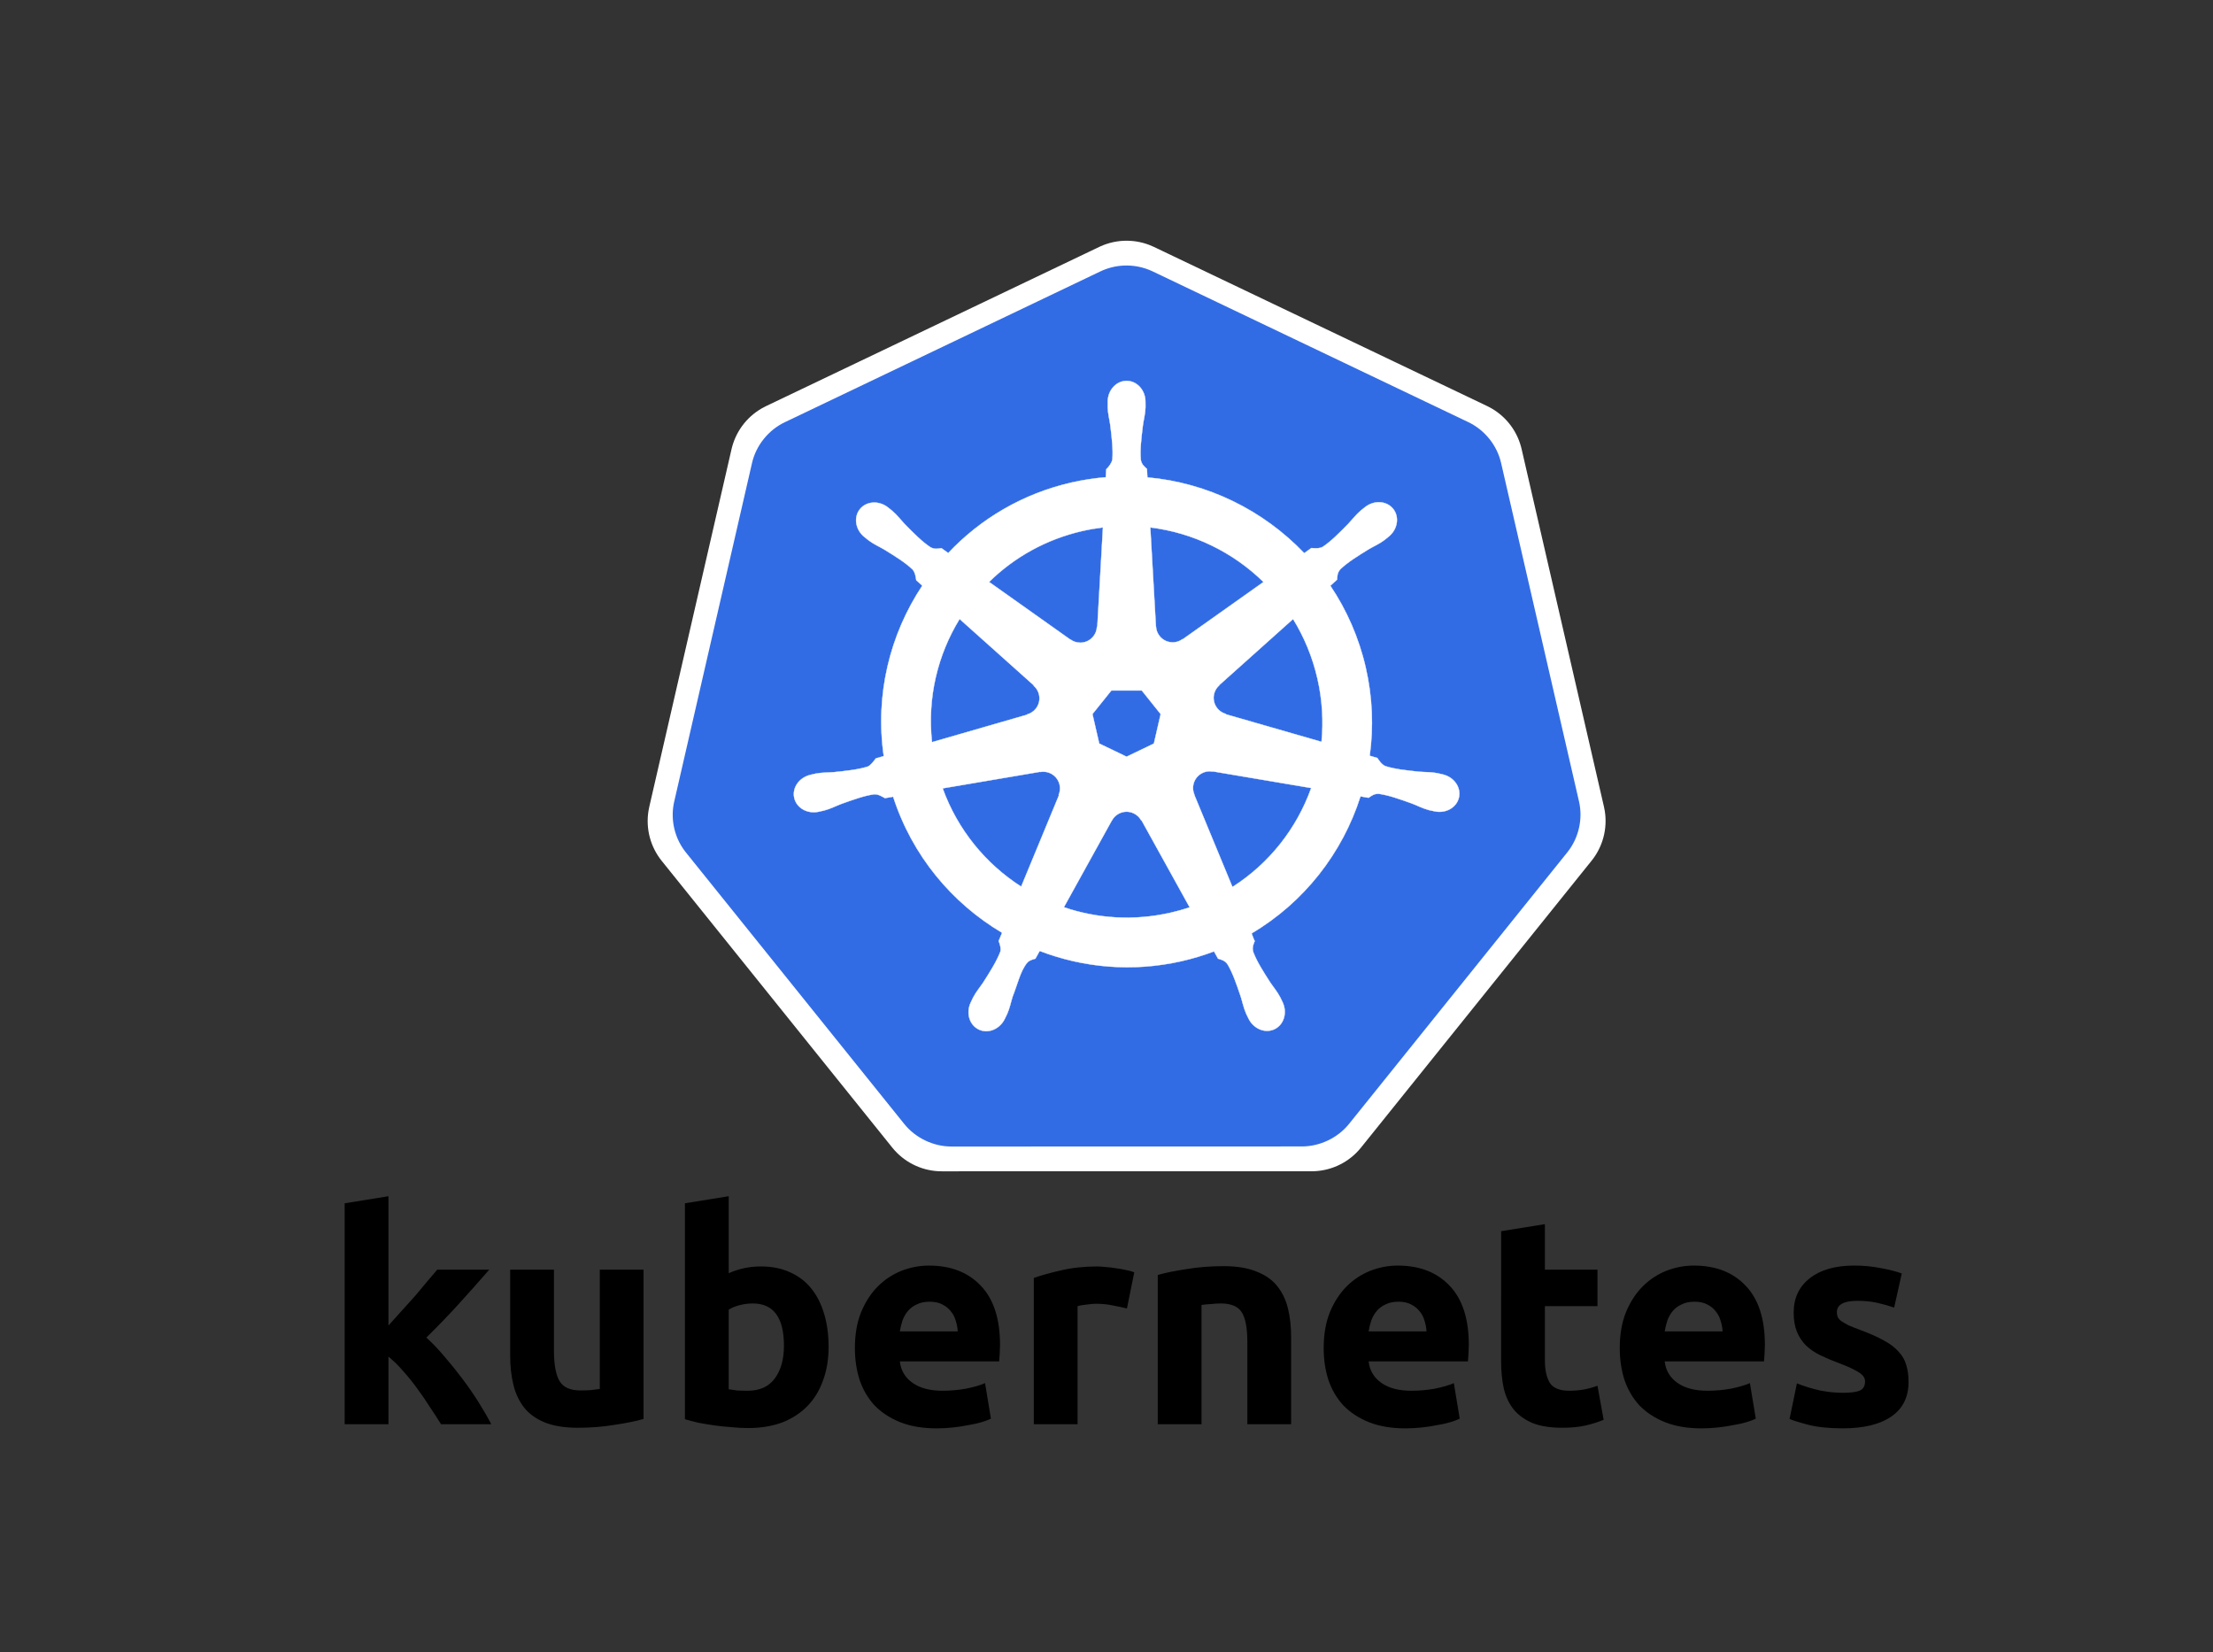 <?xml version="1.0" encoding="utf-8"?>
<!-- Generator: Adobe Illustrator 21.1.0, SVG Export Plug-In . SVG Version: 6.00 Build 0)  -->
<svg version="1.1"
	 id="svg2" inkscape:export-filename="/home/thockin/src/kubernetes/kubernetes.png" inkscape:export-xdpi="250.55" inkscape:export-ydpi="250.55" inkscape:version="0.48.4 r9939" sodipodi:docname="name_white.svg" xmlns:cc="http://creativecommons.org/ns#" xmlns:dc="http://purl.org/dc/elements/1.1/" xmlns:inkscape="http://www.inkscape.org/namespaces/inkscape" xmlns:rdf="http://www.w3.org/1999/02/22-rdf-syntax-ns#" xmlns:sodipodi="http://sodipodi.sourceforge.net/DTD/sodipodi-0.dtd" xmlns:svg="http://www.w3.org/2000/svg"
	 xmlns="http://www.w3.org/2000/svg" xmlns:xlink="http://www.w3.org/1999/xlink" x="0px" y="0px"
	 viewBox="-138 -218.175 445.817 332.825" enable-background="new -138 -218.175 445.817 332.825" xml:space="preserve">
<rect x="-138" y="-218.175" width="445.817" height="332.825" fill="#333333" stroke="none"/>
<sodipodi:namedview  bordercolor="#666666" borderopacity="1.0" fit-margin-bottom="10" fit-margin-left="10" fit-margin-right="10" fit-margin-top="10" id="base" inkscape:current-layer="text4373" inkscape:cx="306.01712" inkscape:cy="-127.6824" inkscape:document-units="px" inkscape:pageopacity="0.0" inkscape:pageshadow="2" inkscape:snap-global="false" inkscape:window-height="822" inkscape:window-maximized="0" inkscape:window-width="1519" inkscape:window-x="73" inkscape:window-y="25" inkscape:zoom="0.75130096" pagecolor="#ffffff" showgrid="false">
	</sodipodi:namedview>
<g id="layer1" transform="translate(-6.105,-305.366)" inkscape:groupmode="layer" inkscape:label="Layer 1">
	<g id="text4373">
		<path id="path2985" d="M-53.639,354.185c0.868-0.947,1.756-1.933,2.663-2.959c0.947-1.026,1.854-2.032,2.722-3.018
			c0.868-1.026,1.677-1.992,2.427-2.9c0.789-0.907,1.46-1.697,2.012-2.367h10.475c-2.091,2.407-4.143,4.715-6.155,6.924
			c-1.973,2.17-4.143,4.419-6.51,6.747c1.184,1.065,2.407,2.348,3.669,3.847c1.263,1.46,2.486,2.979,3.669,4.557
			c1.184,1.578,2.269,3.156,3.255,4.735c0.986,1.578,1.815,3.018,2.486,4.32h-10.12c-0.631-1.026-1.361-2.15-2.19-3.373
			c-0.789-1.263-1.637-2.505-2.545-3.729c-0.907-1.263-1.874-2.466-2.9-3.61c-0.986-1.144-1.973-2.111-2.959-2.9v13.612h-8.818
			v-44.506l8.818-1.42V354.185"/>
		<path id="path2987" d="M-2.247,373.005c-1.499,0.434-3.433,0.829-5.8,1.184c-2.367,0.395-4.853,0.592-7.457,0.592
			c-2.644,0-4.853-0.355-6.629-1.065c-1.736-0.71-3.117-1.697-4.143-2.959c-1.026-1.302-1.756-2.841-2.19-4.616
			c-0.434-1.775-0.651-3.729-0.651-5.859V342.94h8.818v16.275c0,2.841,0.375,4.892,1.124,6.155c0.75,1.263,2.15,1.894,4.202,1.894
			c0.631,0,1.302-0.02,2.012-0.059c0.71-0.079,1.341-0.158,1.894-0.237V342.94h8.818L-2.247,373.005"/>
		<path id="path2989" d="M26.033,358.268c0-5.682-2.091-8.522-6.273-8.522c-0.907,0-1.815,0.118-2.722,0.355
			c-0.868,0.237-1.578,0.533-2.131,0.888v16.039c0.434,0.079,0.986,0.158,1.657,0.237c0.671,0.039,1.401,0.059,2.19,0.059
			c2.407,0,4.222-0.829,5.445-2.486C25.422,363.18,26.033,360.991,26.033,358.268 M35.029,358.505c0,2.486-0.375,4.735-1.124,6.747
			c-0.71,2.012-1.756,3.729-3.137,5.149c-1.381,1.42-3.078,2.525-5.09,3.314c-2.012,0.75-4.301,1.124-6.865,1.124
			c-1.065,0-2.19-0.059-3.373-0.178c-1.144-0.079-2.288-0.197-3.433-0.355c-1.105-0.158-2.17-0.335-3.196-0.533
			c-1.026-0.237-1.933-0.473-2.722-0.71v-43.5l8.818-1.42v15.506c0.986-0.434,2.012-0.769,3.078-1.006
			c1.065-0.237,2.209-0.355,3.433-0.355c2.209,0,4.163,0.395,5.859,1.184c1.697,0.75,3.117,1.835,4.261,3.255
			c1.144,1.42,2.012,3.137,2.604,5.149C34.733,353.849,35.029,356.059,35.029,358.505"/>
		<path id="path2991" d="M40.327,358.742c0-2.762,0.414-5.169,1.243-7.22c0.868-2.091,1.992-3.827,3.373-5.208
			c1.381-1.381,2.959-2.426,4.735-3.137c1.815-0.71,3.669-1.065,5.563-1.065c4.419,0,7.911,1.361,10.475,4.084
			c2.565,2.683,3.847,6.648,3.847,11.896c0,0.513-0.02,1.085-0.059,1.716c-0.039,0.592-0.079,1.124-0.118,1.598H49.382
			c0.197,1.815,1.046,3.255,2.545,4.32c1.499,1.065,3.512,1.598,6.037,1.598c1.618,0,3.196-0.138,4.735-0.414
			c1.578-0.316,2.86-0.69,3.847-1.124l1.184,7.161c-0.474,0.237-1.105,0.473-1.894,0.71c-0.789,0.237-1.677,0.434-2.663,0.592
			c-0.947,0.197-1.973,0.355-3.078,0.473c-1.105,0.118-2.21,0.178-3.314,0.178c-2.801,0-5.248-0.414-7.339-1.243
			c-2.052-0.829-3.768-1.953-5.149-3.373c-1.341-1.46-2.348-3.176-3.018-5.149C40.643,363.161,40.327,361.03,40.327,358.742
			 M61.041,355.368c-0.039-0.75-0.178-1.48-0.414-2.19c-0.197-0.71-0.533-1.341-1.006-1.894c-0.434-0.552-1.006-1.006-1.716-1.361
			c-0.671-0.355-1.519-0.533-2.545-0.533c-0.986,0-1.835,0.178-2.545,0.533c-0.71,0.316-1.302,0.75-1.775,1.302
			c-0.473,0.552-0.848,1.203-1.124,1.953c-0.237,0.71-0.414,1.44-0.533,2.19L61.041,355.368"/>
		<path id="path2993" d="M95.13,350.752c-0.789-0.197-1.716-0.395-2.782-0.592c-1.065-0.237-2.21-0.355-3.433-0.355
			c-0.552,0-1.223,0.059-2.012,0.178c-0.75,0.079-1.322,0.178-1.716,0.296v23.792h-8.818v-29.473
			c1.578-0.552,3.433-1.065,5.563-1.539c2.17-0.513,4.577-0.769,7.22-0.769c0.473,0,1.046,0.039,1.716,0.118
			c0.671,0.04,1.341,0.118,2.012,0.237c0.671,0.079,1.341,0.197,2.012,0.355c0.671,0.118,1.243,0.276,1.716,0.473L95.13,350.752"/>
		<path id="path2995" d="M101.337,344.005c1.499-0.434,3.433-0.829,5.8-1.184c2.367-0.395,4.853-0.592,7.457-0.592
			c2.643,0,4.833,0.355,6.569,1.065c1.775,0.671,3.176,1.637,4.202,2.9c1.026,1.263,1.756,2.762,2.19,4.498
			c0.434,1.736,0.651,3.669,0.651,5.8v17.577h-8.818v-16.512c0-2.841-0.375-4.853-1.124-6.037c-0.75-1.184-2.15-1.775-4.202-1.775
			c-0.631,0-1.302,0.039-2.012,0.118c-0.71,0.039-1.341,0.099-1.894,0.178v24.028h-8.818V344.005"/>
		<path id="path2997" d="M134.766,358.742c0-2.762,0.414-5.169,1.243-7.22c0.868-2.091,1.992-3.827,3.373-5.208
			c1.381-1.381,2.959-2.426,4.735-3.137c1.815-0.71,3.669-1.065,5.563-1.065c4.419,0,7.911,1.361,10.475,4.084
			c2.565,2.683,3.847,6.648,3.847,11.896c0,0.513-0.02,1.085-0.059,1.716c-0.04,0.592-0.079,1.124-0.118,1.598h-20.004
			c0.197,1.815,1.046,3.255,2.545,4.32c1.499,1.065,3.512,1.598,6.037,1.598c1.618,0,3.196-0.138,4.735-0.414
			c1.578-0.316,2.861-0.69,3.847-1.124l1.184,7.161c-0.473,0.237-1.105,0.473-1.894,0.71c-0.789,0.237-1.677,0.434-2.663,0.592
			c-0.947,0.197-1.973,0.355-3.078,0.473c-1.105,0.118-2.21,0.178-3.314,0.178c-2.801,0-5.248-0.414-7.339-1.243
			c-2.052-0.829-3.768-1.953-5.149-3.373c-1.341-1.46-2.348-3.176-3.018-5.149C135.082,363.161,134.766,361.03,134.766,358.742
			 M155.48,355.368c-0.039-0.75-0.178-1.48-0.414-2.19c-0.197-0.71-0.533-1.341-1.006-1.894c-0.434-0.552-1.006-1.006-1.716-1.361
			c-0.671-0.355-1.519-0.533-2.545-0.533c-0.986,0-1.835,0.178-2.545,0.533c-0.71,0.316-1.302,0.75-1.775,1.302
			c-0.473,0.552-0.848,1.203-1.124,1.953c-0.237,0.71-0.414,1.44-0.533,2.19L155.48,355.368"/>
		<path id="path2999" d="M170.512,335.187l8.818-1.42v9.173h10.594v7.339H179.33v10.949c0,1.854,0.316,3.334,0.947,4.439
			c0.671,1.105,1.993,1.657,3.965,1.657c0.947,0,1.914-0.079,2.9-0.237c1.026-0.197,1.953-0.454,2.782-0.769l1.243,6.865
			c-1.065,0.434-2.249,0.809-3.551,1.124c-1.302,0.316-2.9,0.473-4.794,0.473c-2.407,0-4.399-0.316-5.978-0.947
			c-1.578-0.671-2.841-1.578-3.788-2.722c-0.947-1.184-1.618-2.604-2.012-4.261c-0.355-1.657-0.533-3.492-0.533-5.504
			L170.512,335.187"/>
		<path id="path3001" d="M194.412,358.742c0-2.762,0.414-5.169,1.243-7.22c0.868-2.091,1.992-3.827,3.373-5.208
			c1.381-1.381,2.959-2.426,4.735-3.137c1.815-0.71,3.669-1.065,5.563-1.065c4.419,0,7.911,1.361,10.475,4.084
			c2.565,2.683,3.847,6.648,3.847,11.896c0,0.513-0.02,1.085-0.059,1.716c-0.04,0.592-0.079,1.124-0.118,1.598h-20.004
			c0.197,1.815,1.046,3.255,2.545,4.32c1.499,1.065,3.512,1.598,6.037,1.598c1.618,0,3.196-0.138,4.735-0.414
			c1.578-0.316,2.861-0.69,3.847-1.124l1.184,7.161c-0.473,0.237-1.105,0.473-1.894,0.71c-0.789,0.237-1.677,0.434-2.663,0.592
			c-0.947,0.197-1.973,0.355-3.078,0.473c-1.105,0.118-2.21,0.178-3.314,0.178c-2.801,0-5.248-0.414-7.339-1.243
			c-2.052-0.829-3.768-1.953-5.149-3.373c-1.341-1.46-2.348-3.176-3.018-5.149C194.727,363.161,194.412,361.03,194.412,358.742
			 M215.126,355.368c-0.039-0.75-0.178-1.48-0.414-2.19c-0.197-0.71-0.533-1.341-1.006-1.894c-0.434-0.552-1.006-1.006-1.716-1.361
			c-0.671-0.355-1.519-0.533-2.545-0.533c-0.986,0-1.835,0.178-2.545,0.533c-0.71,0.316-1.302,0.75-1.775,1.302
			c-0.473,0.552-0.848,1.203-1.124,1.953c-0.237,0.71-0.414,1.44-0.533,2.19L215.126,355.368"/>
		<path id="path3003" d="M239.39,367.737c1.618,0,2.762-0.158,3.433-0.473c0.671-0.316,1.006-0.927,1.006-1.835
			c0-0.71-0.434-1.322-1.302-1.835c-0.868-0.552-2.19-1.164-3.965-1.835c-1.381-0.513-2.644-1.046-3.788-1.598
			c-1.105-0.552-2.052-1.203-2.841-1.953c-0.789-0.789-1.401-1.716-1.835-2.782s-0.651-2.348-0.651-3.847
			c0-2.92,1.085-5.228,3.255-6.924c2.17-1.697,5.149-2.545,8.937-2.545c1.894,0,3.709,0.178,5.445,0.533
			c1.736,0.316,3.117,0.671,4.143,1.065l-1.539,6.865c-1.026-0.355-2.15-0.671-3.373-0.947c-1.184-0.276-2.525-0.414-4.024-0.414
			c-2.762,0-4.143,0.769-4.143,2.308c0,0.355,0.059,0.671,0.178,0.947c0.118,0.276,0.355,0.552,0.71,0.829
			c0.355,0.237,0.829,0.513,1.42,0.829c0.631,0.276,1.42,0.592,2.367,0.947c1.933,0.71,3.531,1.42,4.794,2.131
			c1.263,0.671,2.249,1.42,2.959,2.249c0.75,0.789,1.263,1.677,1.539,2.663c0.316,0.986,0.473,2.131,0.473,3.433
			c0,3.078-1.164,5.405-3.492,6.984c-2.288,1.578-5.544,2.367-9.765,2.367c-2.762,0-5.07-0.237-6.924-0.71
			c-1.815-0.473-3.078-0.868-3.788-1.184l1.48-7.161c1.499,0.592,3.038,1.065,4.616,1.42
			C236.293,367.58,237.851,367.738,239.39,367.737"/>
	</g>
</g>
<g>
	<polygon fill="#FFFFFF" points="88.951,-156.905 156.08,-124.851 172.667,-52.809 126.221,4.969 51.715,4.976 5.256,-52.792 
		21.827,-124.836 	"/>
	<polygon fill="none" stroke="#FFFFFF" stroke-width="25.564" stroke-linejoin="round" points="88.951,-156.905 156.08,-124.851 
		172.667,-52.809 126.221,4.969 51.715,4.976 5.256,-52.792 21.827,-124.836 	"/>
	<path fill="#326CE5" d="M88.328-164.681c-1.612,0.08-3.207,0.484-4.661,1.179l-63.584,30.381c-3.278,1.565-5.77,4.663-6.579,8.18
		L-2.181-56.696c-0.723,3.135-0.113,6.549,1.65,9.246c0.215,0.33,0.445,0.651,0.691,0.959L44.171,8.231
		c2.268,2.82,5.868,4.539,9.505,4.537l70.578-0.017c3.635,0.003,7.235-1.713,9.506-4.53l43.994-54.729
		c2.27-2.821,3.16-6.686,2.35-10.206l-15.711-68.243c-0.809-3.518-3.301-6.616-6.578-8.181l-63.592-30.364
		C92.398-164.374,90.351-164.783,88.328-164.681z"/>
	<path fill="#FFFFFF" d="M88.835-54.672c0.527-0.019,1.062,0.089,1.571,0.334c0.666,0.32,1.18,0.825,1.504,1.431h0.072l9.686,17.5
		c-1.258,0.421-2.55,0.781-3.872,1.081c-7.406,1.682-14.79,1.173-21.476-1.105l9.661-17.469h0.017
		C86.577-53.982,87.676-54.629,88.835-54.672z M72.238-62.73c1.512,0.02,2.869,1.071,3.22,2.61c0.165,0.72,0.085,1.435-0.187,2.066
		l0.057,0.073l-7.611,18.395C60.6-44.154,54.932-50.991,51.901-59.38l19.646-3.334l0.033,0.041
		C71.8-62.714,72.022-62.734,72.238-62.73z M105.522-62.812c0.261-0.014,0.52,0.01,0.773,0.057l0.033-0.041l19.818,3.349
		c-2.901,8.148-8.451,15.208-15.867,19.932l-7.692-18.582l0.024-0.033c-0.707-1.641,0-3.568,1.626-4.351
		C104.654-62.68,105.089-62.79,105.522-62.812z M85.892-79.092h6.123l3.805,4.757l-1.366,5.936l-5.498,2.643l-5.513-2.65
		l-1.366-5.936L85.892-79.092z M122.494-93.486c2.221,3.6,3.902,7.62,4.903,11.978c0.99,4.306,1.238,8.605,0.83,12.76l-19.256-5.546
		l-0.017-0.081c-1.724-0.471-2.784-2.225-2.382-3.985c0.164-0.72,0.546-1.33,1.065-1.781l-0.007-0.041L122.494-93.486z
		 M55.316-93.493l14.946,13.368l-0.017,0.081c1.349,1.173,1.548,3.209,0.423,4.619c-0.461,0.578-1.079,0.965-1.741,1.147
		l-0.017,0.065l-19.158,5.53C48.778-77.599,50.879-86.267,55.316-93.493z M93.731-111.938c8.659,1.066,16.667,4.986,22.803,10.994
		l-16.264,11.531l-0.057-0.024c-1.444,1.055-3.478,0.793-4.602-0.617c-0.461-0.578-0.704-1.258-0.732-1.944l-0.017-0.007
		L93.731-111.938z M84.192-111.938l-1.131,19.964l-0.081,0.041c-0.075,1.786-1.545,3.212-3.349,3.212
		c-0.74,0-1.422-0.236-1.977-0.642l-0.032,0.017l-16.369-11.605c5.03-4.948,11.466-8.603,18.881-10.287
		C81.489-111.545,82.843-111.774,84.192-111.938z M88.957-141.457c-2.102,0.001-3.805,1.894-3.805,4.229
		c0,0.037,0.008,0.071,0.009,0.107c-0.004,0.316-0.019,0.699-0.009,0.976c0.051,1.347,0.344,2.377,0.521,3.619
		c0.32,2.656,0.588,4.857,0.423,6.903c-0.162,0.773-0.73,1.478-1.236,1.968l-0.09,1.61c-2.283,0.189-4.583,0.536-6.879,1.057
		c-9.882,2.244-18.39,7.334-24.867,14.207c-0.421-0.287-1.156-0.814-1.375-0.976c-0.68,0.092-1.366,0.301-2.26-0.22
		c-1.703-1.146-3.254-2.729-5.131-4.635c-0.86-0.911-1.483-1.78-2.506-2.659c-0.231-0.2-0.585-0.469-0.845-0.675
		c-0.799-0.637-1.741-0.968-2.652-1c-1.169-0.041-2.296,0.417-3.033,1.342c-1.31,1.643-0.891,4.155,0.935,5.611
		c0.019,0.015,0.038,0.027,0.057,0.041c0.25,0.203,0.558,0.464,0.789,0.634c1.084,0.801,2.075,1.211,3.155,1.846
		c2.276,1.406,4.163,2.572,5.659,3.977c0.585,0.623,0.688,1.72,0.765,2.196l1.22,1.089c-6.53,9.827-9.553,21.966-7.766,34.334
		l-1.593,0.464c-0.421,0.543-1.014,1.396-1.636,1.65c-1.958,0.616-4.161,0.844-6.822,1.122c-1.25,0.104-2.328,0.042-3.652,0.294
		c-0.291,0.055-0.698,0.16-1.017,0.235c-0.011,0.003-0.021,0.007-0.033,0.009c-0.016,0.004-0.039,0.011-0.056,0.015
		c-2.244,0.543-3.685,2.605-3.221,4.635c0.464,2.033,2.656,3.268,4.912,2.781c0.017-0.004,0.039-0.004,0.057-0.007
		c0.025-0.007,0.047-0.018,0.072-0.024c0.315-0.07,0.709-0.146,0.985-0.22c1.301-0.349,2.244-0.861,3.415-1.31
		c2.517-0.902,4.603-1.657,6.635-1.952c0.849-0.066,1.743,0.525,2.188,0.773l1.658-0.285c3.818,11.836,11.818,21.403,21.949,27.405
		l-0.691,1.659c0.249,0.644,0.523,1.516,0.338,2.152c-0.738,1.915-2.004,3.937-3.445,6.191c-0.698,1.042-1.412,1.85-2.04,3.042
		c-0.151,0.285-0.343,0.723-0.488,1.024c-0.978,2.094-0.262,4.504,1.617,5.408c1.891,0.911,4.238-0.05,5.254-2.146
		c0.001-0.004,0.006-0.005,0.007-0.009c0.001-0.001-0.001-0.005,0-0.008c0.145-0.297,0.349-0.689,0.471-0.968
		c0.54-1.235,0.719-2.294,1.098-3.488c1.008-2.53,1.56-5.184,2.947-6.837c0.38-0.452,0.999-0.627,1.64-0.799l0.861-1.561
		c8.832,3.39,18.718,4.3,28.593,2.058c2.253-0.512,4.427-1.174,6.53-1.968c0.241,0.429,0.693,1.255,0.813,1.464
		c0.652,0.212,1.363,0.321,1.943,1.179c1.038,1.771,1.747,3.868,2.611,6.4c0.379,1.194,0.567,2.253,1.105,3.488
		c0.123,0.282,0.327,0.679,0.471,0.976c1.014,2.104,3.369,3.067,5.262,2.155c1.879-0.905,2.597-3.315,1.619-5.408
		c-0.146-0.301-0.346-0.739-0.497-1.024c-0.629-1.192-1.343-1.992-2.04-3.033c-1.441-2.254-2.637-4.127-3.375-6.043
		c-0.309-0.987,0.052-1.602,0.292-2.244c-0.143-0.165-0.452-1.098-0.634-1.537c10.528-6.216,18.293-16.14,21.94-27.599
		c0.493,0.077,1.35,0.229,1.626,0.285c0.573-0.377,1.099-0.87,2.131-0.789c2.032,0.294,4.118,1.048,6.637,1.952
		c1.17,0.449,2.113,0.97,3.415,1.318c0.274,0.074,0.668,0.142,0.983,0.211c0.025,0.007,0.048,0.019,0.074,0.024
		c0.016,0.004,0.041,0.005,0.056,0.009c2.257,0.485,4.449-0.75,4.912-2.781c0.464-2.032-0.977-4.094-3.22-4.635
		c-0.327-0.074-0.789-0.201-1.107-0.261c-1.324-0.25-2.402-0.188-3.65-0.292c-2.661-0.279-4.865-0.506-6.823-1.122
		c-0.798-0.31-1.366-1.26-1.643-1.652l-1.536-0.447c0.797-5.765,0.582-11.765-0.798-17.768c-1.391-6.058-3.851-11.601-7.13-16.483
		c0.394-0.358,1.138-1.018,1.349-1.212c0.062-0.682,0.009-1.399,0.715-2.155c1.497-1.405,3.384-2.57,5.661-3.977
		c1.08-0.635,2.079-1.044,3.162-1.845c0.245-0.182,0.581-0.469,0.837-0.676c1.826-1.456,2.247-3.967,0.935-5.611
		c-1.31-1.643-3.85-1.798-5.676-0.341c-0.259,0.206-0.613,0.474-0.845,0.675c-1.023,0.879-1.653,1.747-2.513,2.659
		c-1.877,1.906-3.428,3.497-5.131,4.643c-0.738,0.43-1.82,0.281-2.31,0.252l-1.447,1.033c-8.254-8.655-19.493-14.189-31.593-15.264
		c-0.034-0.507-0.079-1.423-0.09-1.699c-0.494-0.474-1.093-0.879-1.244-1.904c-0.165-2.046,0.111-4.248,0.431-6.903
		c0.177-1.242,0.472-2.272,0.521-3.619c0.011-0.306-0.007-0.751-0.007-1.083C92.763-139.563,91.06-141.457,88.957-141.457z"/>
	<path fill="none" stroke="#FFFFFF" stroke-width="0.065" d="M88.835-54.672c0.527-0.019,1.062,0.089,1.571,0.334
		c0.666,0.32,1.18,0.825,1.504,1.431h0.072l9.686,17.5c-1.258,0.421-2.55,0.781-3.872,1.081c-7.406,1.682-14.79,1.173-21.476-1.105
		l9.661-17.469h0.017C86.577-53.982,87.676-54.629,88.835-54.672z M72.238-62.73c1.512,0.02,2.869,1.071,3.22,2.61
		c0.165,0.72,0.085,1.435-0.187,2.066l0.057,0.073l-7.611,18.395C60.6-44.154,54.932-50.991,51.901-59.38l19.646-3.334l0.033,0.041
		C71.8-62.714,72.022-62.734,72.238-62.73z M105.522-62.812c0.261-0.014,0.52,0.01,0.773,0.057l0.033-0.041l19.818,3.349
		c-2.901,8.148-8.451,15.208-15.867,19.932l-7.692-18.582l0.024-0.033c-0.707-1.641,0-3.568,1.626-4.351
		C104.654-62.68,105.089-62.79,105.522-62.812z M85.892-79.092h6.123l3.805,4.757l-1.366,5.936l-5.498,2.643l-5.513-2.65
		l-1.366-5.936L85.892-79.092z M122.494-93.486c2.221,3.6,3.902,7.62,4.903,11.978c0.99,4.306,1.238,8.605,0.83,12.76l-19.256-5.546
		l-0.017-0.081c-1.724-0.471-2.784-2.225-2.382-3.985c0.164-0.72,0.546-1.33,1.065-1.781l-0.007-0.041L122.494-93.486z
		 M55.316-93.493l14.946,13.368l-0.017,0.081c1.349,1.173,1.548,3.209,0.423,4.619c-0.461,0.578-1.079,0.965-1.741,1.147
		l-0.017,0.065l-19.158,5.53C48.778-77.599,50.879-86.267,55.316-93.493z M93.731-111.938c8.659,1.066,16.667,4.986,22.803,10.994
		l-16.264,11.531l-0.057-0.024c-1.444,1.055-3.478,0.793-4.602-0.617c-0.461-0.578-0.704-1.258-0.732-1.944l-0.017-0.007
		L93.731-111.938z M84.192-111.938l-1.131,19.964l-0.081,0.041c-0.075,1.786-1.545,3.212-3.349,3.212
		c-0.74,0-1.422-0.236-1.977-0.642l-0.032,0.017l-16.369-11.605c5.03-4.948,11.466-8.603,18.881-10.287
		C81.489-111.545,82.843-111.774,84.192-111.938z M88.957-141.457c-2.102,0.001-3.805,1.894-3.805,4.229
		c0,0.037,0.008,0.071,0.009,0.107c-0.004,0.316-0.019,0.699-0.009,0.976c0.051,1.347,0.344,2.377,0.521,3.619
		c0.32,2.656,0.588,4.857,0.423,6.903c-0.162,0.773-0.73,1.478-1.236,1.968l-0.09,1.61c-2.283,0.189-4.583,0.536-6.879,1.057
		c-9.882,2.244-18.39,7.334-24.867,14.207c-0.421-0.287-1.156-0.814-1.375-0.976c-0.68,0.092-1.366,0.301-2.26-0.22
		c-1.703-1.146-3.254-2.729-5.131-4.635c-0.86-0.911-1.483-1.78-2.506-2.659c-0.231-0.2-0.585-0.469-0.845-0.675
		c-0.799-0.637-1.741-0.968-2.652-1c-1.169-0.041-2.296,0.417-3.033,1.342c-1.31,1.643-0.891,4.155,0.935,5.611
		c0.019,0.015,0.038,0.027,0.057,0.041c0.25,0.203,0.558,0.464,0.789,0.634c1.084,0.801,2.075,1.211,3.155,1.846
		c2.276,1.406,4.163,2.572,5.659,3.977c0.585,0.623,0.688,1.72,0.765,2.196l1.22,1.089c-6.53,9.827-9.553,21.966-7.766,34.334
		l-1.593,0.464c-0.421,0.543-1.014,1.396-1.636,1.65c-1.958,0.616-4.161,0.844-6.822,1.122c-1.25,0.104-2.328,0.042-3.652,0.294
		c-0.291,0.055-0.698,0.16-1.017,0.235c-0.011,0.003-0.021,0.007-0.033,0.009c-0.016,0.004-0.039,0.011-0.056,0.015
		c-2.244,0.543-3.685,2.605-3.221,4.635c0.464,2.033,2.656,3.268,4.912,2.781c0.017-0.004,0.039-0.004,0.057-0.007
		c0.025-0.007,0.047-0.018,0.072-0.024c0.315-0.07,0.709-0.146,0.985-0.22c1.301-0.349,2.244-0.861,3.415-1.31
		c2.517-0.902,4.603-1.657,6.635-1.952c0.849-0.066,1.743,0.525,2.188,0.773l1.658-0.285c3.818,11.836,11.818,21.403,21.949,27.405
		l-0.691,1.659c0.249,0.644,0.523,1.516,0.338,2.152c-0.738,1.915-2.004,3.937-3.445,6.191c-0.698,1.042-1.412,1.85-2.04,3.042
		c-0.151,0.285-0.343,0.723-0.488,1.024c-0.978,2.094-0.262,4.504,1.617,5.408c1.891,0.911,4.238-0.05,5.254-2.146
		c0.001-0.004,0.006-0.005,0.007-0.009c0.001-0.001-0.001-0.005,0-0.008c0.145-0.297,0.349-0.689,0.471-0.968
		c0.54-1.235,0.719-2.294,1.098-3.488c1.008-2.53,1.56-5.184,2.947-6.837c0.38-0.452,0.999-0.627,1.64-0.799l0.861-1.561
		c8.832,3.39,18.718,4.3,28.593,2.058c2.253-0.512,4.427-1.174,6.53-1.968c0.241,0.429,0.693,1.255,0.813,1.464
		c0.652,0.212,1.363,0.321,1.943,1.179c1.038,1.771,1.747,3.868,2.611,6.4c0.379,1.194,0.567,2.253,1.105,3.488
		c0.123,0.282,0.327,0.679,0.471,0.976c1.014,2.104,3.369,3.067,5.262,2.155c1.879-0.905,2.597-3.315,1.619-5.408
		c-0.146-0.301-0.346-0.739-0.497-1.024c-0.629-1.192-1.343-1.992-2.04-3.033c-1.441-2.254-2.637-4.127-3.375-6.043
		c-0.309-0.987,0.052-1.602,0.292-2.244c-0.143-0.165-0.452-1.098-0.634-1.537c10.528-6.216,18.293-16.14,21.94-27.599
		c0.493,0.077,1.35,0.229,1.626,0.285c0.573-0.377,1.099-0.87,2.131-0.789c2.032,0.294,4.118,1.048,6.637,1.952
		c1.17,0.449,2.113,0.97,3.415,1.318c0.274,0.074,0.668,0.142,0.983,0.211c0.025,0.007,0.048,0.019,0.074,0.024
		c0.016,0.004,0.041,0.005,0.056,0.009c2.257,0.485,4.449-0.75,4.912-2.781c0.464-2.032-0.977-4.094-3.22-4.635
		c-0.327-0.074-0.789-0.201-1.107-0.261c-1.324-0.25-2.402-0.188-3.65-0.292c-2.661-0.279-4.865-0.506-6.823-1.122
		c-0.798-0.31-1.366-1.26-1.643-1.652l-1.536-0.447c0.797-5.765,0.582-11.765-0.798-17.768c-1.391-6.058-3.851-11.601-7.13-16.483
		c0.394-0.358,1.138-1.018,1.349-1.212c0.062-0.682,0.009-1.399,0.715-2.155c1.497-1.405,3.384-2.57,5.661-3.977
		c1.08-0.635,2.079-1.044,3.162-1.845c0.245-0.182,0.581-0.469,0.837-0.676c1.826-1.456,2.247-3.967,0.935-5.611
		c-1.31-1.643-3.85-1.798-5.676-0.341c-0.259,0.206-0.613,0.474-0.845,0.675c-1.023,0.879-1.653,1.747-2.513,2.659
		c-1.877,1.906-3.428,3.497-5.131,4.643c-0.738,0.43-1.82,0.281-2.31,0.252l-1.447,1.033c-8.254-8.655-19.493-14.189-31.593-15.264
		c-0.034-0.507-0.079-1.423-0.09-1.699c-0.494-0.474-1.093-0.879-1.244-1.904c-0.165-2.046,0.111-4.248,0.431-6.903
		c0.177-1.242,0.472-2.272,0.521-3.619c0.011-0.306-0.007-0.751-0.007-1.083C92.763-139.563,91.06-141.457,88.957-141.457z"/>
</g>
</svg>
